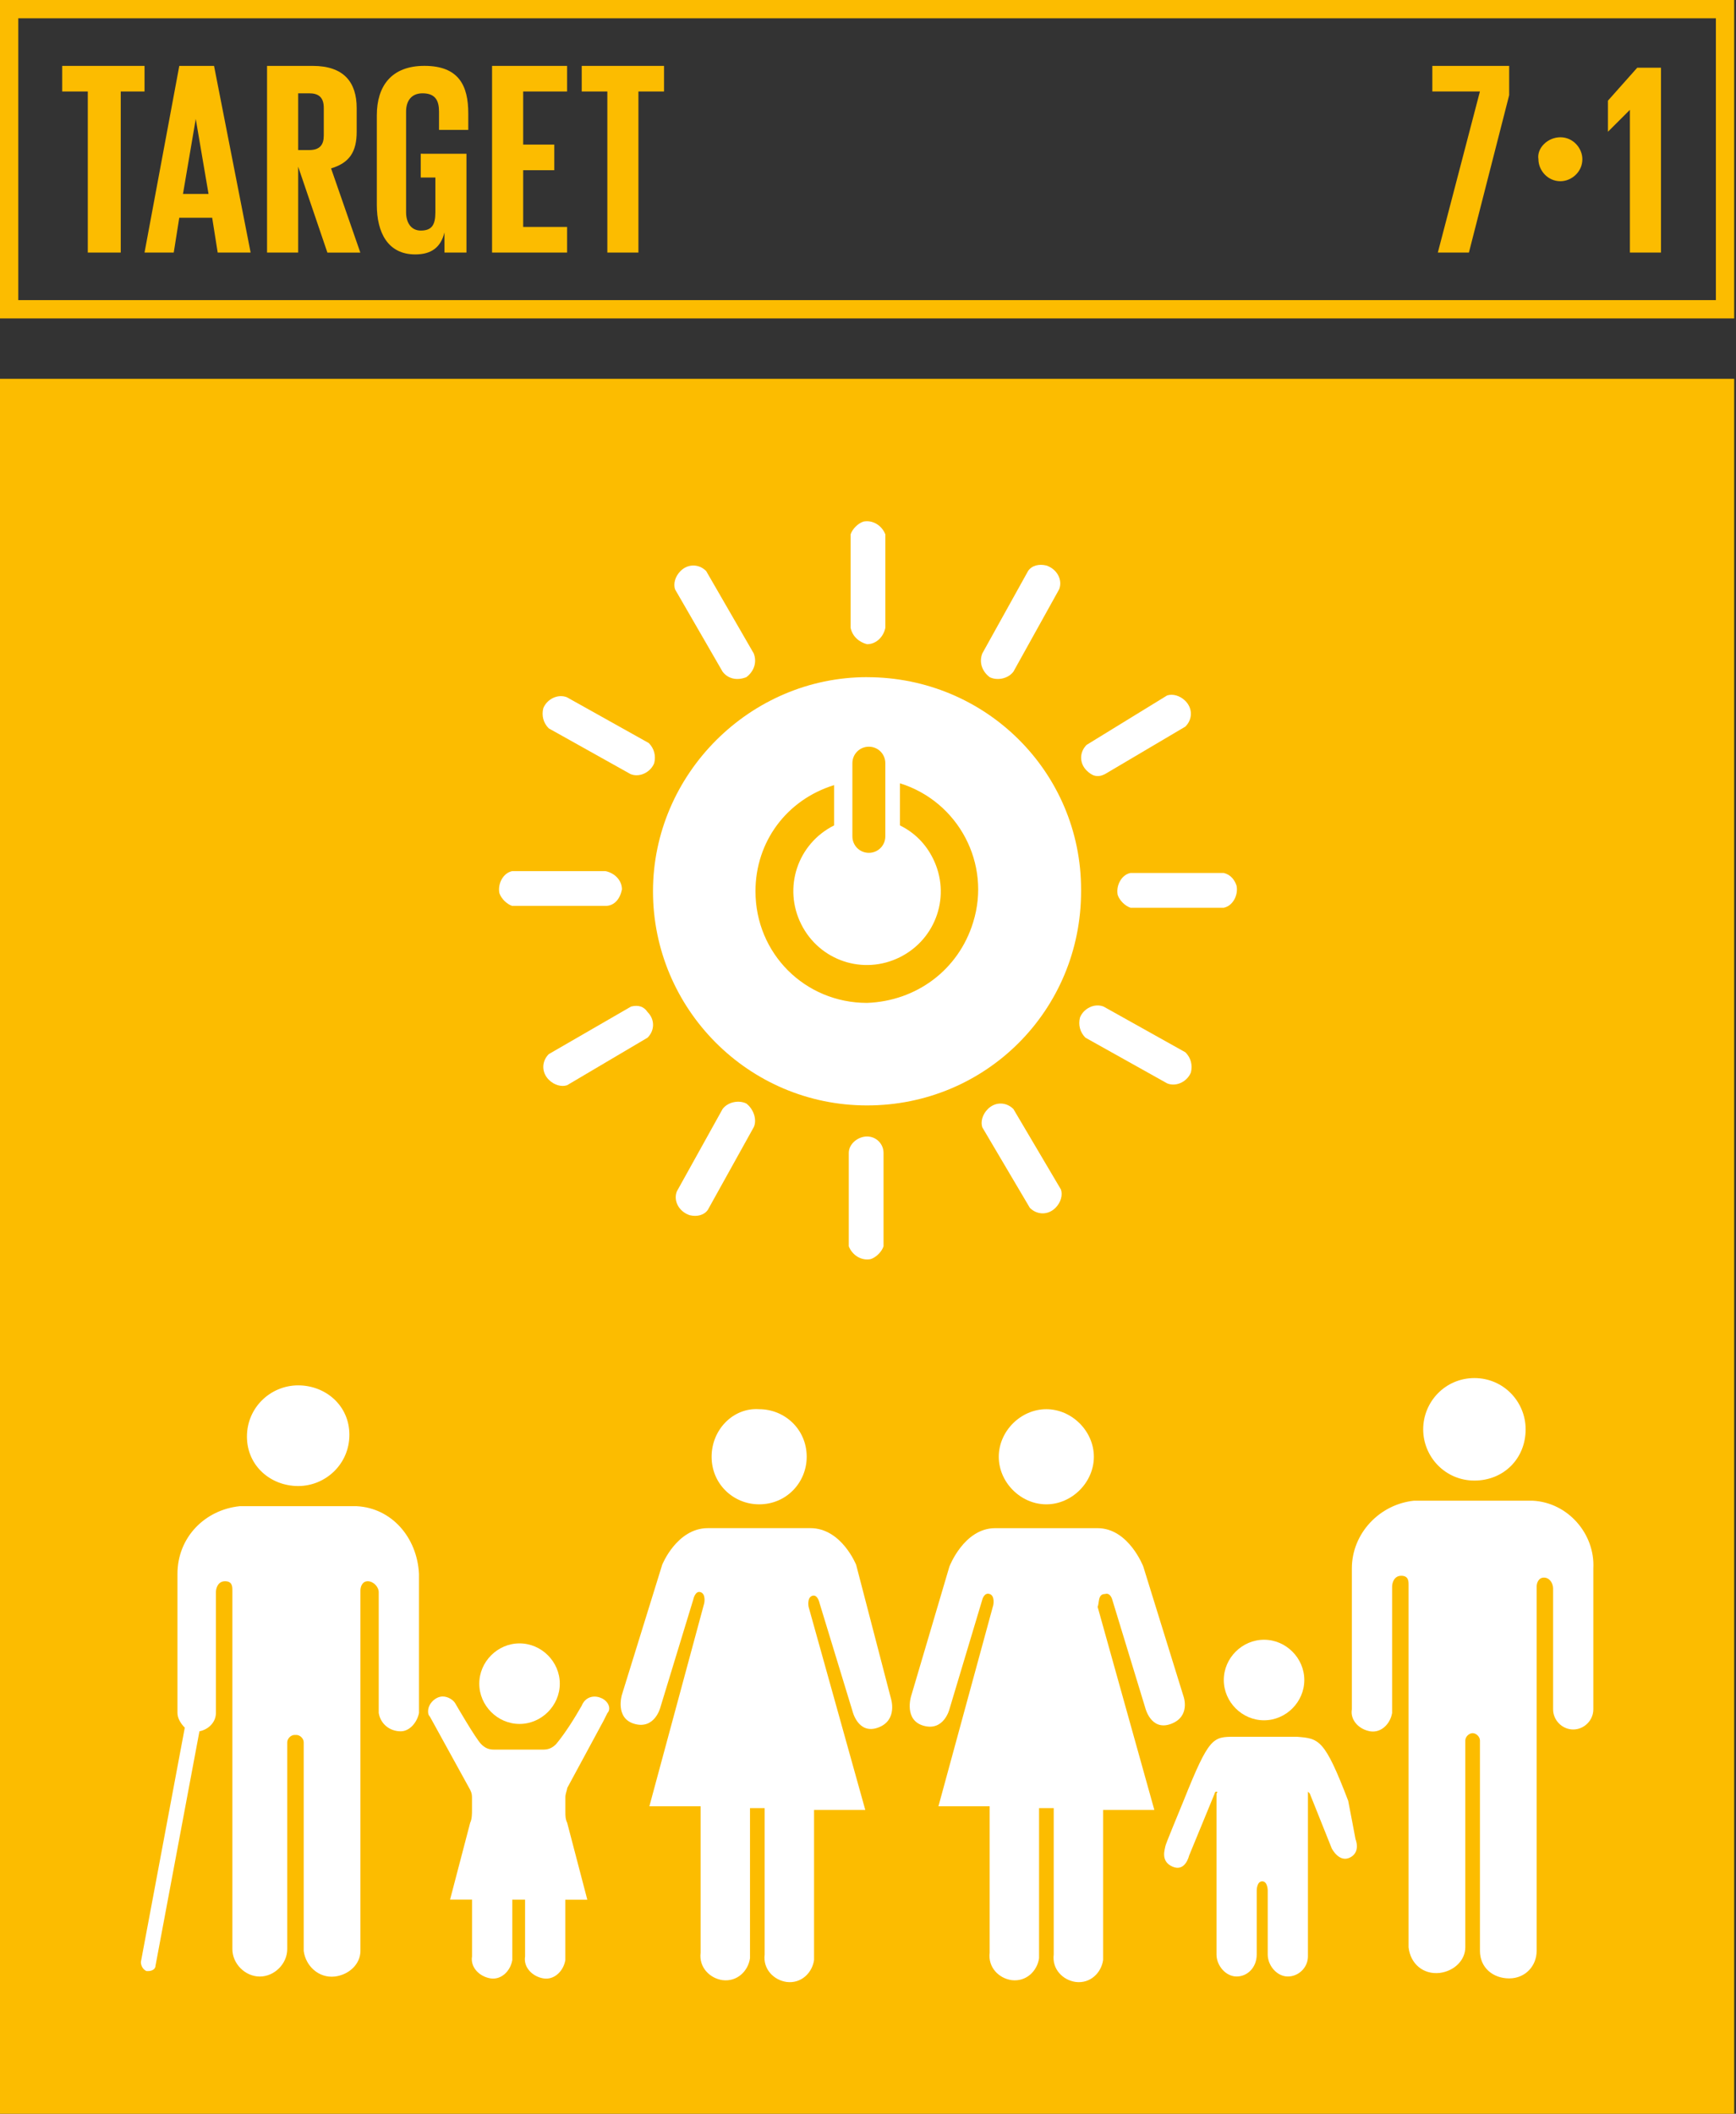 <?xml version="1.0" encoding="UTF-8"?><svg id="Capa_1" xmlns="http://www.w3.org/2000/svg" viewBox="0 0 467 568.37"><rect x="0" y="0" width="467" height="568.37" fill="#333333" stroke="none"/><defs><style>.cls-1{fill:#fff;}.cls-2{fill:#fcbc00;}</style></defs><path class="cls-2" d="M4.92,80.7H461.59V4.92H4.92V80.7Zm462.08,4.92H0V0H466.51V85.62h.49Z"/><polygon class="cls-2" points="16.73 17.72 38.88 17.72 38.88 24.6 32.48 24.6 32.48 67.91 23.62 67.91 23.62 24.6 16.73 24.6 16.73 17.72"/><path class="cls-2" d="M49.21,52.16h6.89l-3.44-20.18-3.44,20.18Zm-10.33,15.75l9.35-50.19h9.35l9.84,50.19h-8.86l-1.48-9.35h-8.86l-1.48,9.35h-7.87Z"/><path class="cls-2" d="M80.21,24.6v15.75h2.95c2.95,0,3.94-1.48,3.94-3.94v-7.38c0-2.95-1.48-3.94-3.94-3.94h-2.95v-.49Zm0,20.18v23.13h-8.37V17.72h12.3c8.37,0,11.81,4.43,11.81,11.32v6.4c0,5.41-1.97,8.37-6.89,9.84l7.87,22.64h-8.86l-7.87-23.13Z"/><path class="cls-2" d="M113.67,41.34h11.81v26.57h-5.91v-5.41c-.98,3.94-3.44,5.91-7.87,5.91-7.38,0-10.33-5.91-10.33-13.29V31c0-7.87,3.94-13.29,12.79-13.29,9.35,0,11.81,5.41,11.81,12.79v4.43h-7.87v-4.92c0-2.95-.98-4.92-4.43-4.92-2.95,0-4.43,1.97-4.43,4.92v27.07c0,2.95,1.48,4.92,3.94,4.92,2.95,0,3.94-1.48,3.94-4.92v-9.35h-3.94v-6.4h.49Z"/><polygon class="cls-2" points="132.37 17.72 152.55 17.72 152.55 24.6 140.74 24.6 140.74 38.88 149.11 38.88 149.11 45.77 140.74 45.77 140.74 61.02 152.55 61.02 152.55 67.91 132.37 67.91 132.37 17.72"/><polygon class="cls-2" points="156.49 17.72 178.63 17.72 178.63 24.6 171.74 24.6 171.74 67.91 163.38 67.91 163.38 24.6 156.49 24.6 156.49 17.72"/><polygon class="cls-2" points="384.82 17.72 405.98 17.72 405.98 25.59 395.15 67.91 386.79 67.91 398.11 24.6 385.31 24.6 385.31 17.72 384.82 17.72"/><path class="cls-2" d="M419.76,36.91c3.44,0,5.91,2.95,5.91,5.91,0,3.44-2.95,5.91-5.91,5.91-3.44,0-5.91-2.95-5.91-5.91-.49-2.95,2.46-5.91,5.91-5.91"/><polygon class="cls-2" points="446.82 17.72 446.82 67.91 438.46 67.91 438.46 29.53 432.55 35.43 432.55 27.07 440.43 18.21 446.82 18.21 446.82 17.72"/><g><rect class="cls-2" x="0" y="101.86" width="466.51" height="466.51"/><path class="cls-1" d="M233.25,269.67c-16.73,0-30.02-13.29-30.02-30.02,0-13.29,8.37-24.6,21.16-28.54v10.83c-9.84,4.92-13.78,16.73-8.86,26.57,4.92,9.84,16.73,13.78,26.57,8.86,9.84-4.92,13.78-16.73,8.86-26.57-1.97-3.94-4.92-6.89-8.86-8.86v-11.32c15.75,4.92,24.6,21.65,19.68,37.4-3.94,12.79-15.25,21.16-28.54,21.65m-3.94-64.46c0-2.46,1.97-4.43,4.43-4.43s4.43,1.97,4.43,4.43v19.68c0,2.46-1.97,4.43-4.43,4.43s-4.43-1.97-4.43-4.43v-19.68Zm3.94-23.13c-31.49,0-57.58,26.08-57.58,57.58s25.59,57.58,57.58,57.58,57.58-25.59,57.58-57.58v-.49c0-31.49-25.59-57.08-57.58-57.08"/><path class="cls-1" d="M167.31,239.16c0-2.46-1.97-4.43-4.43-4.92h-25.1c-2.46,.49-3.94,3.44-3.44,5.91,.49,1.48,1.97,2.95,3.44,3.44h25.1c2.46,0,3.94-1.97,4.43-4.43"/><path class="cls-1" d="M329.21,234.73h-25.1c-2.46,.49-3.94,3.44-3.44,5.91,.49,1.48,1.97,2.95,3.44,3.44h25.1c2.46-.49,3.94-3.44,3.44-5.91-.49-1.48-1.48-2.95-3.44-3.44"/><path class="cls-1" d="M233.25,173.22c2.46,0,4.43-1.97,4.92-4.43v-25.1c-.98-2.46-3.44-3.94-5.91-3.44-1.48,.49-2.95,1.97-3.44,3.44v25.1c.49,2.46,2.46,3.94,4.43,4.43"/><path class="cls-1" d="M233.25,305.59c-2.46,0-4.92,1.97-4.92,4.43v25.1c.98,2.46,3.44,3.94,5.91,3.44,1.48-.49,2.95-1.97,3.44-3.44v-25.1c0-2.46-1.97-4.43-4.43-4.43"/><path class="cls-1" d="M147.62,195.85l22.01,12.3c2.45,.98,5.38-.49,6.36-2.95,.49-1.97,0-3.94-1.47-5.41l-22.01-12.3c-2.45-.98-5.38,.49-6.36,2.95-.49,1.97,0,3.94,1.47,5.41"/><path class="cls-1" d="M318.89,282.96l-22.01-12.3c-2.45-.98-5.38,.49-6.36,2.95-.49,1.97,0,3.94,1.47,5.41l22.01,12.3c2.45,.98,5.38-.49,6.36-2.95,.49-1.97,0-3.94-1.47-5.41"/><path class="cls-1" d="M266.22,182.08c1.97,.98,4.92,.49,6.4-1.48l12.3-22.14c.98-2.46-.49-5.41-3.44-6.4-1.97-.49-3.94,0-4.92,1.48l-12.3,22.14c-.98,2.46,0,4.92,1.97,6.4"/><path class="cls-1" d="M200.78,296.73c-1.97-.98-4.92-.49-6.4,1.48l-12.3,22.14c-.98,2.46,.49,5.41,3.44,6.4,1.97,.49,3.94,0,4.92-1.48l12.3-22.14c.98-1.97,0-4.92-1.97-6.4"/><path class="cls-1" d="M194.38,180.6c1.48,1.97,3.94,2.46,6.4,1.48,1.97-1.48,2.95-3.94,1.97-6.4l-12.79-22.14c-1.97-1.97-4.92-1.97-6.89,0-1.48,1.48-1.97,3.44-1.48,4.92l12.79,22.14Z"/><path class="cls-1" d="M272.62,298.21c-1.97-1.97-4.92-1.97-6.89,0-1.48,1.48-1.97,3.44-1.48,4.92l12.79,21.65c1.97,1.97,4.92,1.97,6.89,0,1.48-1.48,1.97-3.44,1.48-4.92l-12.79-21.65Z"/><path class="cls-1" d="M297.23,208.16l21.65-12.79c1.97-1.97,1.97-4.92,0-6.89-1.48-1.48-3.44-1.97-4.92-1.48l-21.65,13.29c-1.97,1.97-1.97,4.92,0,6.89,1.48,1.48,2.95,1.97,4.92,.98"/><path class="cls-1" d="M169.77,270.65l-22.14,12.79c-1.97,1.97-1.97,4.92,0,6.89,1.48,1.48,3.44,1.97,4.92,1.48l21.65-12.79c1.97-1.97,1.97-4.92,0-6.89-.98-1.48-2.46-1.97-4.43-1.48"/><path class="cls-1" d="M382.85,384.33c0,7.38,5.91,13.78,13.78,13.78s13.78-5.91,13.78-13.78c0-7.38-5.91-13.78-13.78-13.78s-13.78,6.4-13.78,13.78"/><path class="cls-1" d="M412.38,403.52h-31.99c-9.35,.98-16.73,8.86-16.73,18.21v37.89c-.49,2.95,1.97,5.41,4.92,5.91,2.95,.49,5.41-1.97,5.91-4.92v-33.95c0-.98,.49-2.95,2.46-2.95s1.97,1.48,1.97,2.46v97.44c.49,4.43,3.94,7.38,8.37,6.89,3.94-.49,6.89-3.44,6.89-6.89v-55.61c0-.98,.98-1.97,1.97-1.97s1.97,.98,1.97,1.97v56.59c0,4.43,3.44,7.38,7.87,7.38s7.38-3.44,7.38-7.38v-97.93c0-.98,.49-2.46,1.97-2.46s2.46,1.48,2.46,2.95v32.48c0,2.95,2.46,5.41,5.41,5.41s5.41-2.46,5.41-5.41v-37.89c.49-9.35-6.89-17.72-16.24-18.21"/><path class="cls-1" d="M268.68,391.71c0,6.89,5.91,12.79,12.79,12.79s12.79-5.91,12.79-12.79-5.91-12.79-12.79-12.79-12.79,5.91-12.79,12.79"/><path class="cls-1" d="M297.23,428.62c1.48-.49,1.97,1.48,1.97,1.48l8.86,29.03s1.48,6.4,6.89,4.43c5.41-1.97,3.44-7.38,3.44-7.38l-10.83-34.94s-3.94-10.33-12.3-10.33h-27.56c-8.37,0-12.3,10.33-12.3,10.33l-10.33,34.94s-1.97,6.4,3.44,7.87c5.41,1.48,6.89-4.43,6.89-4.43l8.86-29.53s.49-1.97,1.97-1.48c1.48,.49,.98,2.95,.98,2.95l-14.76,54.13h13.78v39.37c-.49,3.94,2.46,6.89,5.91,7.38,3.94,.49,6.89-2.46,7.38-5.91v-40.35h3.94v39.37c-.49,3.94,2.46,6.89,5.91,7.38,3.94,.49,6.89-2.46,7.38-5.91v-40.35h13.78l-15.26-54.62c.49-.98,0-3.44,1.97-3.44"/><path class="cls-1" d="M191.43,391.71c0,7.38,5.91,12.79,12.79,12.79,7.38,0,12.79-5.91,12.79-12.79,0-7.38-5.91-12.79-12.79-12.79-6.89-.49-12.79,5.41-12.79,12.79"/><path class="cls-1" d="M230.3,420.74s-3.94-9.84-12.3-9.84h-27.56c-8.37,0-12.3,9.84-12.3,9.84l-10.83,34.94s-1.97,6.4,3.44,7.87c5.41,1.48,6.89-4.43,6.89-4.43l8.86-29.03s.49-2.46,1.97-1.97c1.48,.49,.98,2.95,.98,2.95l-14.76,54.62h13.78v39.37c-.49,3.94,2.46,6.89,5.91,7.38,3.94,.49,6.89-2.46,7.38-5.91v-40.35h3.94v39.37c-.49,3.94,2.46,6.89,5.91,7.38,3.94,.49,6.89-2.46,7.38-5.91v-40.35h13.78l-15.25-54.62s-.49-2.46,.98-2.95c1.48-.49,1.97,1.97,1.97,1.97l8.86,29.03s1.48,6.4,6.89,4.43c5.41-1.97,3.44-7.87,3.44-7.87l-9.35-35.92Z"/><path class="cls-1" d="M80.21,399.58c7.38,0,13.78-5.91,13.78-13.78s-6.4-13.29-13.78-13.29-13.78,5.91-13.78,13.78,6.4,13.29,13.78,13.29"/><path class="cls-1" d="M95.96,405h-31.49c-9.35,.98-16.73,8.37-16.73,18.21v37.4c0,1.48,.98,2.95,1.97,3.94l-11.81,62.99c0,.98,.49,1.97,1.48,2.46h.49c.98,0,1.97-.49,1.97-1.48l11.81-62.99c2.46-.49,4.43-2.46,4.43-4.92v-32.48c0-.98,.49-2.95,2.46-2.95s1.97,1.48,1.97,2.46v96.45c0,3.94,3.44,7.38,7.38,7.38s7.38-3.44,7.38-7.38v-55.61c0-.98,.98-1.97,1.97-1.97h.49c.98,0,1.97,.98,1.97,1.97v56.1c.49,3.94,3.94,7.38,8.37,6.89,3.94-.49,6.89-3.44,6.89-6.89v-96.94c0-.98,.49-2.46,1.97-2.46s2.95,1.48,2.95,2.95v32.48c.49,2.95,2.95,4.92,5.91,4.92,2.46,0,4.43-2.46,4.92-4.92v-37.4c-.49-9.84-7.38-17.72-16.73-18.21"/><path class="cls-1" d="M329.21,451.74c0,5.91,4.92,10.83,10.83,10.83s10.83-4.92,10.83-10.83-4.92-10.83-10.83-10.83-10.83,4.92-10.83,10.83"/><path class="cls-1" d="M362.68,484.22c-6.4-16.73-7.87-16.73-13.78-17.22h-16.73c-5.91,0-6.89,0-13.78,17.22-.98,2.46-4.92,11.81-4.92,12.3s-1.48,3.94,1.97,5.41c3.44,1.48,4.43-2.95,4.43-2.95l6.89-16.73s0-.49,.49-.49,0,.49,0,.49v43.3c0,2.95,2.46,5.91,5.41,5.91s5.41-2.46,5.41-5.91v-17.22s0-2.46,1.48-2.46,1.48,2.46,1.48,2.46v17.22c0,2.95,2.46,5.91,5.41,5.91s5.41-2.46,5.41-5.41v-44.29l.49,.49,5.91,14.76s1.97,3.94,4.92,2.46c2.95-1.48,1.48-4.92,1.48-4.92,0,0-1.48-7.87-1.97-10.33"/><path class="cls-1" d="M161.9,456.67c-1.97-.98-4.43-.49-5.41,1.97-1.97,3.44-4.43,7.38-6.89,10.33-.98,.98-1.97,1.48-3.44,1.48h-13.29c-1.48,0-2.46-.49-3.44-1.48-1.48-1.48-6.89-10.83-6.89-10.83-.49-.98-1.97-1.97-3.44-1.97-1.97,0-3.94,1.97-3.94,3.94,0,.49,0,.98,.49,1.48l10.83,19.68c.49,.98,.49,1.48,.49,2.46v2.95c0,.98,0,2.46-.49,3.44l-5.41,20.67h5.91v15.26c-.49,2.95,1.97,5.41,4.92,5.91,2.95,.49,5.41-1.97,5.91-4.92v-16.24h3.44v15.26c-.49,2.95,1.97,5.41,4.92,5.91,2.95,.49,5.41-1.97,5.91-4.92v-16.24h5.91l-5.41-20.67c-.49-.98-.49-1.97-.49-2.95v-3.94c0-.98,.49-1.97,.49-2.46l9.84-18.21,.98-1.97c.98-.98,.49-2.95-1.48-3.94"/><path class="cls-1" d="M139.76,463.55c5.91,0,10.83-4.92,10.83-10.83s-4.92-10.83-10.83-10.83-10.83,4.92-10.83,10.83,4.92,10.83,10.83,10.83"/></g></svg>
